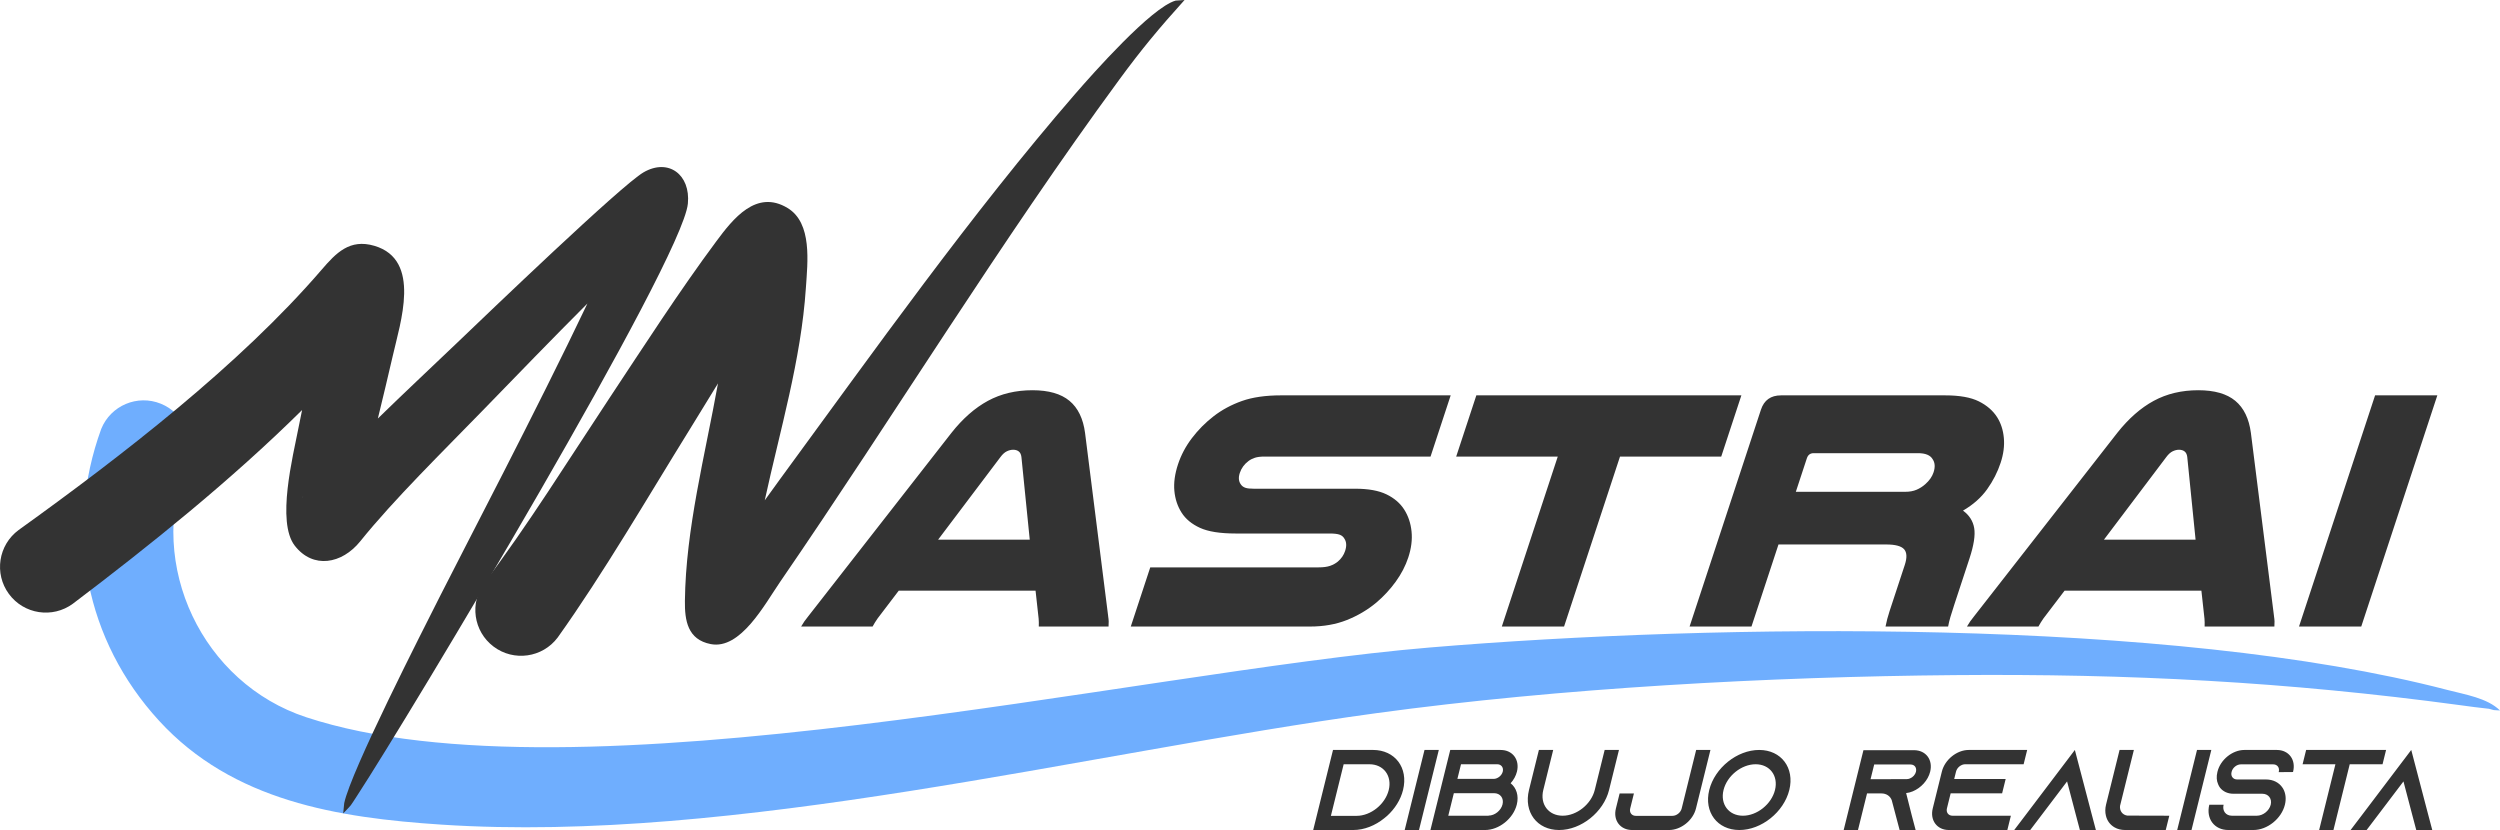 <?xml version="1.0" encoding="UTF-8"?>
<!DOCTYPE svg PUBLIC "-//W3C//DTD SVG 1.1//EN" "http://www.w3.org/Graphics/SVG/1.1/DTD/svg11.dtd">
<!-- Creator: CorelDRAW 2020 (64-Bit) -->
<svg xmlns="http://www.w3.org/2000/svg" xml:space="preserve" width="199.673mm" height="66.311mm" version="1.1" style="shape-rendering:geometricPrecision; text-rendering:geometricPrecision; image-rendering:optimizeQuality; fill-rule:evenodd; clip-rule:evenodd"
viewBox="0 0 3112.01 1033.5"
 xmlns:xlink="http://www.w3.org/1999/xlink"
 xmlns:xodm="http://www.corel.com/coreldraw/odm/2003">
 <defs>
  <style type="text/css">
   <![CDATA[
    .fil1 {fill:none}
    .fil2 {fill:#333333}
    .fil0 {fill:#6FAEFE}
    .fil4 {fill:#333333;fill-rule:nonzero}
    .fil3 {fill:#333333;fill-rule:nonzero}
   ]]>
  </style>
 </defs>
 <g id="inicio">
  <g id="_3018181603328">
   <g>
    <path class="fil0" d="M231.57 576.71c-49.08,127.54 20.41,273.67 149.69,316.15 335.74,110.32 1030.49,-56.08 1398.17,-86.82 359.59,-30.06 921.72,-37.32 1266.99,52.79 22.29,5.82 49.72,9.99 65.59,25.58l0 0c-9.99,-0.6 -5.14,0.21 -14.55,-2.34l0.68 0.23c-22.49,-2.64 -13.91,-1.53 -36.46,-4.58 -214.76,-29.02 -411.46,-39.21 -628.16,-37.33 -231.1,2.01 -490.72,16.03 -719.76,47.31 -364.75,49.81 -798.68,162.83 -1164.1,138.82 -129.31,-8.49 -259.94,-29.27 -351.68,-129.33 -91.64,-99.95 -118.3,-235.96 -71.99,-363.25 11.81,-29.15 45.02,-43.21 74.17,-31.4 29.15,11.81 43.22,45.02 31.4,74.17z"/>
   </g>
   <path class="fil1" d="M178.78 555.32c-60.62,149.66 24.26,337.49 186.96,387.75 358.58,110.78 1014.91,-60.15 1399.22,-98.9 381.13,-38.44 957.75,-52.84 1334.03,34.44l13.02 5.79"/>
   <g>
    <path class="fil2" d="M23.21 659.74c127.48,-91.63 274.9,-205.13 377.12,-323.96 17.99,-20.91 34.95,-38.87 65.74,-29.77 59.04,17.45 32.06,95.9 22.71,137.49 -5.5,24.46 -12.06,50.76 -18.42,77.45 33.23,-32.42 67.34,-64.32 97.68,-93.32 39.58,-37.82 205.41,-197.18 233.11,-213.15 31.01,-17.88 58.58,2.96 55.11,39.02 -6.87,71.44 -348.49,640.2 -411.58,736.77 -10.21,15.62 -5.78,9.9 -17.5,22.28l1.31 -12.9c8.64,-40.44 96.8,-212.99 119.52,-258.1 27.09,-53.78 121.27,-233.43 183.21,-363.75 -44.4,44.46 -88.45,90.04 -131.14,133.99 -48.07,49.49 -109.69,109.86 -151.62,161.99 -22.86,28.42 -58.87,34.76 -81.55,5.49 -22.96,-29.62 -2.3,-110.99 4.74,-147.27 1.32,-6.82 2.8,-14.06 4.37,-21.58 -88.81,87.81 -188.97,168.12 -285.31,241.08 -25.34,18.64 -60.99,13.2 -79.63,-12.13 -18.64,-25.34 -13.21,-60.99 12.13,-79.63zm354.25 -41.77c-0.65,0.6 -1.13,1.11 -1.23,1.42 0.41,-0.47 0.82,-0.95 1.23,-1.42z"/>
   </g>
   <path class="fil1" d="M56.96 705.62c130.54,-96.01 290.47,-224.2 391.55,-349.42 29.06,-36.01 -81.17,350.15 -36.16,290.39 32.13,-42.66 369.82,-375.26 409.27,-403.66 11.75,44.4 -350,666.96 -394.44,769.63"/>
   <g>
    <path class="fil2" d="M603.15 725.17c53.18,-70.12 105.7,-154.54 155.13,-229.07 43.03,-64.89 87.29,-133.66 133.48,-195.84 20.64,-27.79 49.7,-64.92 88.65,-41.31 30.91,18.75 24.88,67.52 22.74,99.57 -5.96,89.62 -32.21,176.95 -51.19,264.27 6.95,-9.67 13.4,-18.63 19.02,-26.31 116.37,-158.73 238.53,-330.88 366.94,-479.03 22.61,-26.08 95.35,-108.25 125.5,-116.7l11.1 -0.76 0 0c-31.88,35.38 -53.21,60.98 -81.28,99.21 -148.07,201.73 -280.58,418.96 -422.36,625.44 -19.16,27.9 -49.1,84.38 -86.19,77.13 -28.82,-5.63 -32.4,-29.45 -32.12,-53.73 1.02,-89.71 24.99,-180.71 41.18,-270.79 -11.78,19.21 -23.28,38.1 -34.38,56.01 -52.54,84.72 -108.19,180.5 -165.2,260.36 -18.91,25.14 -54.62,30.19 -79.75,11.28 -25.14,-18.91 -30.19,-54.62 -11.28,-79.75z"/>
   </g>
   <path class="fil1" d="M648.67 759.41c56.84,-75.56 285.24,-449.9 306.66,-459.08 11.06,145.6 -63.02,318.84 -63.01,462.52 23.03,-6.28 498.25,-739.8 582.22,-762.85"/>
   <path class="fil3" d="M1379.44 767.16c0.39,2.27 0.61,4.4 0.67,6.39 0.06,1.99 -0.01,4.11 -0.19,6.39l-86.84 0c0.08,-1.99 0.1,-3.76 0.05,-5.32 -0.05,-1.56 -0.13,-3.05 -0.23,-4.47l-3.84 -34.91 -170.28 0 -26.25 34.48c-1.13,1.7 -2.26,3.41 -3.38,5.11 -1.13,1.7 -2.11,3.41 -2.96,5.11l-88.97 0c1.31,-2.27 2.65,-4.4 4.02,-6.39 1.36,-1.99 2.99,-4.12 4.87,-6.39l178.12 -228.18c14.11,-17.88 29.29,-31.22 45.52,-40.02 16.24,-8.8 34.71,-13.2 55.43,-13.2 20.15,0 35.52,4.4 46.11,13.2 10.58,8.8 17.05,22.14 19.4,40.02l28.78 228.18zm-97.61 -95.36l-10.37 -103.02c-0.39,-3.12 -1.49,-5.39 -3.29,-6.81 -1.8,-1.42 -4.13,-2.13 -6.96,-2.13 -2.55,0 -5.18,0.64 -7.87,1.92 -2.69,1.28 -5.31,3.62 -7.85,7.02l-77.75 103.02 114.09 0zm498.92 -103.45l-206.9 0c-4.82,0 -8.75,0.5 -11.77,1.49 -3.02,0.99 -5.67,2.34 -7.93,4.04 -5.28,3.97 -8.9,8.94 -10.86,14.9 -2.06,6.24 -1.32,11.35 2.19,15.33 1.23,1.42 2.94,2.48 5.12,3.19 2.18,0.71 5.54,1.06 10.08,1.06l126.44 0c16.18,0 29.1,2.34 38.77,7.02 9.67,4.68 17.03,11 22.08,18.94 5.05,7.95 8.09,17.03 9.13,27.25 1.04,10.22 -0.31,21 -4.05,32.35 -3.46,10.5 -8.69,20.58 -15.69,30.23 -7.01,9.65 -15.04,18.31 -24.09,25.97 -10.93,9.08 -23.18,16.32 -36.73,21.71 -13.55,5.39 -28.84,8.09 -45.87,8.09l-223.07 0 24.24 -73.65 209.45 0c5.96,0 10.78,-0.64 14.46,-1.92 3.68,-1.28 6.89,-3.05 9.63,-5.32 4.34,-3.69 7.35,-8.09 9.03,-13.2 2.05,-6.24 1.75,-11.35 -0.92,-15.33 -1.24,-2.27 -3.19,-3.9 -5.84,-4.9 -2.65,-0.99 -6.82,-1.49 -12.49,-1.49l-117.07 0c-19.3,0 -34.07,-2.34 -44.31,-7.02 -10.24,-4.68 -17.88,-11 -22.93,-18.94 -5.05,-7.95 -8.04,-16.96 -8.98,-27.03 -0.94,-10.07 0.55,-21.07 4.47,-32.99 3.83,-11.64 9.62,-22.56 17.39,-32.78 7.76,-10.22 16.78,-19.3 27.06,-27.25 10.28,-7.95 22.01,-14.26 35.18,-18.94 13.18,-4.68 29.41,-7.02 48.71,-7.02l211.15 0 -25.08 76.2zm386.93 -76.2l-25.08 76.2 -126.01 0 -69.63 211.58 -77.48 0 69.63 -211.58 -126.44 0 25.08 -76.2 329.93 0zm12.57 287.78l-77.05 0 88.82 -269.9c3.92,-11.92 12.27,-17.88 25.04,-17.88l204.34 0c17.88,0 31.82,2.48 41.82,7.45 10,4.97 17.62,11.56 22.86,19.8 4.67,7.38 7.45,15.96 8.34,25.76 0.89,9.79 -0.43,20.08 -3.99,30.86 -3.83,11.64 -9.43,22.63 -16.82,32.99 -7.38,10.36 -17.4,19.23 -30.04,26.61 7.78,5.68 12.42,12.91 13.93,21.71 1.5,8.8 -0.45,21.43 -5.87,37.89l-18.91 57.47c-2.06,6.24 -3.66,11.35 -4.83,15.33 -1.17,3.97 -2.12,7.95 -2.86,11.92l-77.91 0c1.2,-6.24 2.88,-12.63 5.03,-19.16l18.91 -57.47c2.99,-9.08 2.72,-15.61 -0.79,-19.58 -3.52,-3.97 -10.95,-5.96 -22.3,-5.96l-134.1 0 -33.62 102.17zm191.43 -167.73c5.39,0 10.07,-0.85 14.04,-2.55 3.97,-1.7 7.55,-3.97 10.76,-6.81 5.19,-4.54 8.66,-9.51 10.44,-14.9 2.15,-6.53 1.79,-11.92 -1.06,-16.18 -2.86,-5.11 -8.97,-7.66 -18.34,-7.66l-129.84 0c-4.26,0 -7.09,2.13 -8.49,6.39l-13.73 41.72 136.23 0zm459.01 154.96c0.39,2.27 0.61,4.4 0.67,6.39 0.06,1.99 -0.01,4.11 -0.19,6.39l-86.84 0c0.08,-1.99 0.1,-3.76 0.05,-5.32 -0.05,-1.56 -0.13,-3.05 -0.23,-4.47l-3.84 -34.91 -170.28 0 -26.25 34.48c-1.13,1.7 -2.26,3.41 -3.38,5.11 -1.13,1.7 -2.11,3.41 -2.96,5.11l-88.97 0c1.31,-2.27 2.65,-4.4 4.02,-6.39 1.36,-1.99 2.99,-4.12 4.87,-6.39l178.12 -228.18c14.11,-17.88 29.29,-31.22 45.52,-40.02 16.24,-8.8 34.71,-13.2 55.43,-13.2 20.15,0 35.52,4.4 46.11,13.2 10.58,8.8 17.05,22.14 19.4,40.02l28.78 228.18zm-97.61 -95.36l-10.37 -103.02c-0.39,-3.12 -1.49,-5.39 -3.29,-6.81 -1.8,-1.42 -4.13,-2.13 -6.96,-2.13 -2.55,0 -5.18,0.64 -7.87,1.92 -2.69,1.28 -5.31,3.62 -7.85,7.02l-77.75 103.02 114.09 0zm300.93 -179.65l-94.71 287.78 -77.48 0 94.71 -287.78 77.48 0z"/>
   <path class="fil4" d="M1659.34 933.55l-24.67 99.66 49.83 0c13.67,0 27.43,-5.55 38.65,-14.67 1.24,-1 2.49,-1.99 3.59,-2.99 9.55,-8.68 16.75,-19.93 19.78,-32.18 6.84,-27.62 -10.02,-49.83 -37.5,-49.83l-49.69 0zm13.25 17.8l32.03 0c17.66,0 28.47,14.41 24.09,32.11 -4.38,17.7 -22.33,32.11 -39.98,32.11l-32.03 0 15.89 -64.21zm93.78 81.87l24.67 -99.66 -17.8 0 -24.67 99.66 17.8 0zm114.08 -58.23c3.73,-4.13 6.53,-9.11 7.87,-14.52 3.66,-14.81 -5.44,-26.91 -20.25,-26.91l-62.79 0 -24.67 99.66 0 0 0 0 67.91 0c17.51,0 35.27,-14.24 39.61,-31.75 2.75,-11.1 -0.55,-20.79 -7.68,-26.48l0 0zm-61.78 -23.64l45.13 0c4.98,0 8.09,4.13 6.86,9.11 -1.23,4.98 -6.38,9.11 -11.37,9.11l-45.13 0 4.51 -18.23zm34.26 64.07l-50.12 0 6.94 -28.05 50.12 0c7.69,0 12.4,6.27 10.5,13.95 -1.9,7.69 -9.72,13.95 -17.41,13.95l-0.04 0.14zm144.56 -81.87l-12.33 49.83c-4.37,17.65 -22.31,32.03 -39.96,32.03 -17.66,0 -28.47,-14.38 -24.1,-32.03l12.33 -49.83 -17.8 0 -12.33 49.83c-6.8,27.48 10.02,49.83 37.5,49.83 27.48,0 55.36,-22.35 62.17,-49.83l12.33 -49.83 -17.8 0zm113.9 0l-18.04 72.9c-1.23,4.98 -6.38,9.11 -11.37,9.11l-45.85 0c-4.98,0 -8.09,-4.13 -6.86,-9.11l4.63 -18.7 -17.8 0 -4.63 18.7c-3.67,14.81 5.48,26.77 20.28,26.77l45.85 0c14.81,0 29.87,-11.96 33.53,-26.77l18.04 -72.9 -17.8 0zm78.45 0c-27.48,0 -55.36,22.35 -62.17,49.83 -6.8,27.48 10.02,49.83 37.5,49.83 27.48,0 55.37,-22.35 62.17,-49.83 6.8,-27.48 -10.02,-49.83 -37.5,-49.83zm-20.26 81.87c-17.66,0 -28.48,-14.38 -24.11,-32.03 4.37,-17.66 22.31,-32.04 39.96,-32.04 17.65,0 28.47,14.38 24.1,32.04 -4.37,17.65 -22.31,32.03 -39.96,32.03zm203.17 -28.19c0,0 0,0 0,0 2.78,-0.29 5.51,-1 8.22,-2.14 10.31,-4.27 19.04,-13.67 21.72,-24.49 1.83,-7.4 0.5,-14.09 -3.14,-18.93 -3.64,-4.84 -9.59,-7.83 -17,-7.83l-62.93 0 -24.67 99.66 17.8 0 11.35 -45.85 17.8 0c6.41,0 11.11,3.42 12.98,8.54l0.22 0.85 4.92 18.65 4.71 17.8 19.93 0 -4.71 -17.8 -7.19 -28.47zm-44.29 -17.23l4.55 -18.37 45.13 0c3.13,0 4.92,1.42 5.77,2.56 0.75,1 1.89,3.27 1.08,6.55 -0.88,3.56 -3.83,6.84 -7.45,8.26 -1.28,0.57 -2.63,0.85 -3.92,0.85l-45.17 0.14zm117.81 -18.65l72.75 0 4.41 -17.8 -72.76 0c-14.81,0 -29.76,12.1 -33.43,26.91l-11.35 45.84c-3.67,14.81 5.3,26.91 20.11,26.91l72.75 0 4.4 -17.8 -72.75 0c-4.98,0 -8.09,-4.13 -6.86,-9.11l4.65 -18.79 64.07 0 4.4 -17.8 -64.07 0 2.29 -9.25c1.23,-4.98 6.38,-9.11 11.37,-9.11zm157.98 64.07l-21.45 -81.87 -61.98 81.87 -13.52 17.8 19.93 0 13.52 -17.8 32.36 -42.71 11.21 42.71 4.71 17.8 19.93 0 -4.71 -17.8zm43.89 -0.14c-6.05,-0.85 -9.8,-5.84 -9.11,-12.1l17.23 -69.62 -17.8 0 -16.81 67.91c-1.23,4.98 -1.26,9.68 -0.18,13.95 1.44,6.27 5.3,11.39 10.79,14.52 3.74,2.14 8.16,3.27 13.14,3.27l50.54 0 4.41 -17.8 -52.22 -0.14zm79.85 17.94l24.67 -99.66 -17.8 0 -24.67 99.66 17.8 0zm126.36 -72.19l0.14 -0.57c3.66,-14.81 -5.44,-26.91 -20.25,-26.91l-40.44 0c-14.81,0 -29.76,12.1 -33.43,26.91l-0.14 0.57c-1.41,5.7 -1.01,10.96 0.93,15.23 0.61,1.57 1.4,2.99 2.36,4.27 3.68,4.7 9.52,7.54 16.78,7.54l35.88 0c7.55,0 12.3,6.12 10.43,13.67 -1.87,7.55 -9.65,13.67 -17.2,13.67l-31.18 0c-7.55,0 -12.15,-6.12 -10.28,-13.67l-17.8 0c-4.3,17.37 6.31,31.47 23.68,31.47l31.18 0c17.37,0 34.96,-14.1 39.26,-31.47 1.87,-7.54 0.89,-14.52 -2.19,-19.93 -0.32,-0.43 -0.5,-0.85 -0.82,-1.28 -4.14,-6.27 -11.41,-10.25 -20.67,-10.25l-35.88 0c-4.98,0 -8.09,-4.13 -6.86,-9.11l0.14 -0.57c1.23,-4.98 6.38,-9.11 11.37,-9.11l40.44 0c4.98,0 8.09,4.13 6.86,9.11l-0.14 0.57 17.83 -0.14zm16.34 -27.48l-4.4 17.8 40.86 0 -20.26 81.87 17.8 0 20.26 -81.87 40.86 0 4.4 -17.8 -99.52 0zm152.3 81.87l-21.45 -81.87 -61.98 81.87 -13.52 17.8 19.93 0 13.52 -17.8 32.36 -42.71 11.21 42.71 4.71 17.8 19.93 0 -4.71 -17.8z"/>
  </g>
 </g>
</svg>
